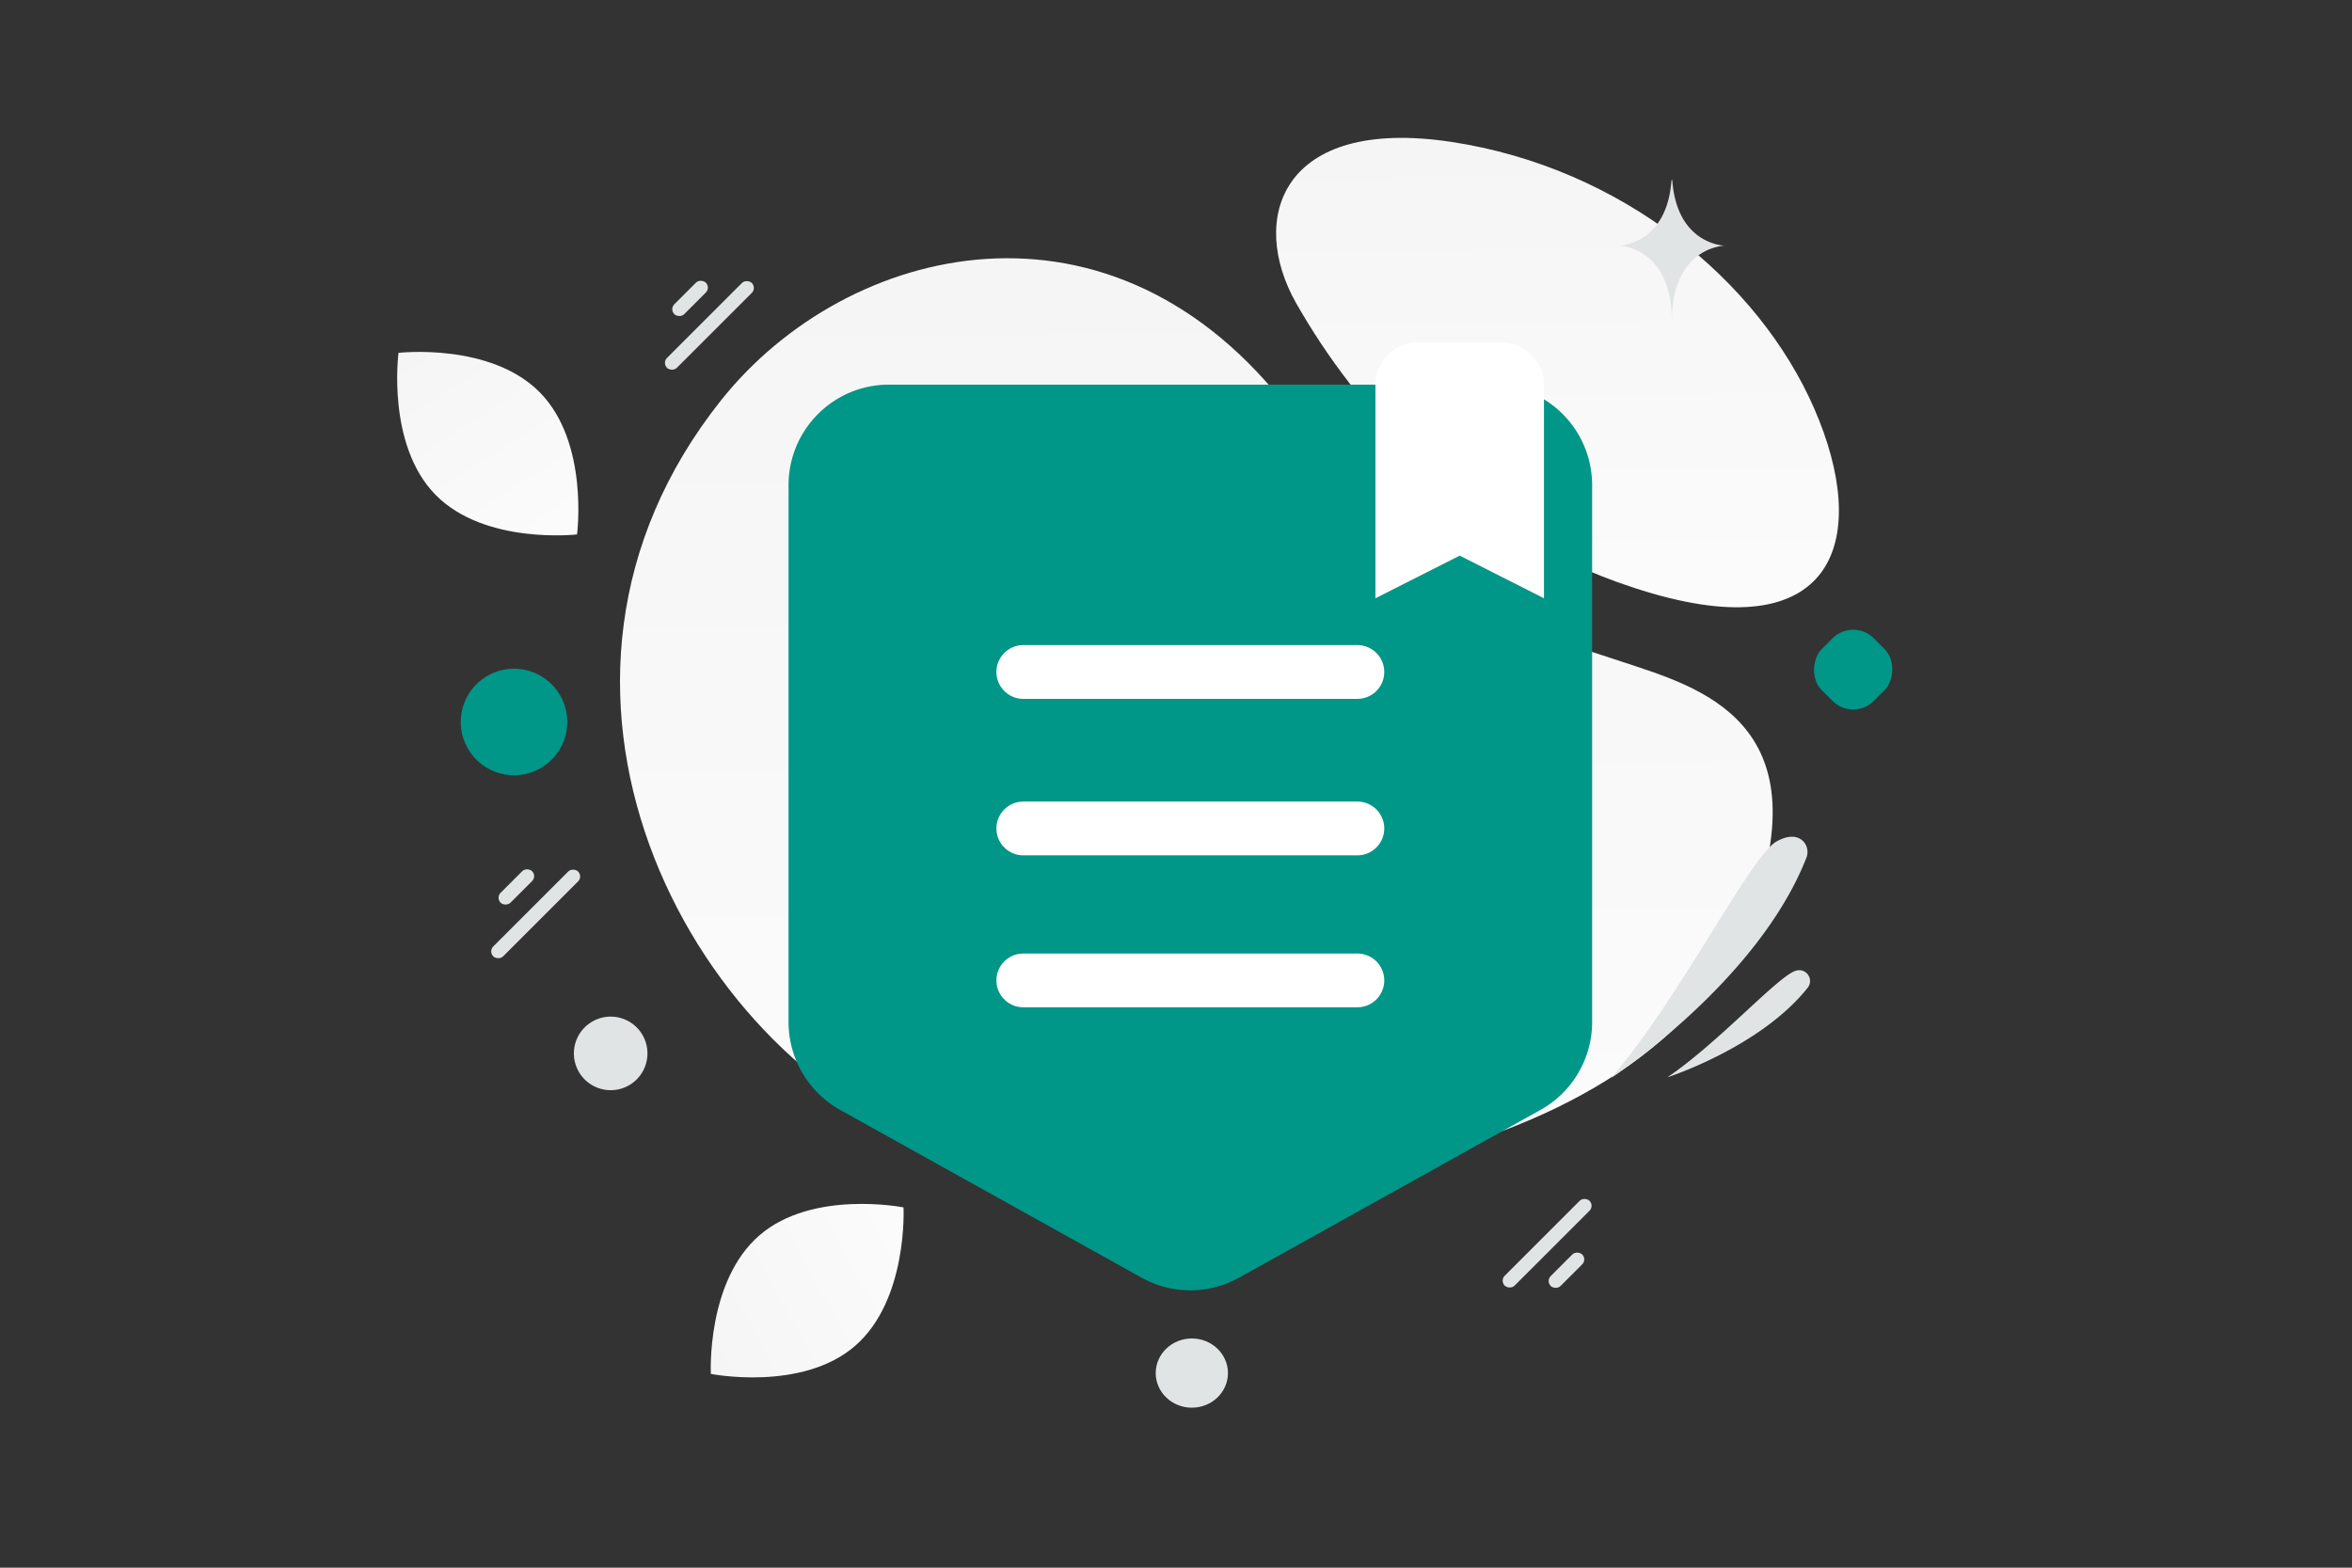 <svg width="900" height="600" viewBox="0 0 900 600" fill="none" xmlns="http://www.w3.org/2000/svg"><rect x="0" y="0" width="900" height="600" fill="#333333" stroke="none"/><path fill="transparent" d="M0 0h900v600H0z"/><path d="M276.019 153.076c47.99-60.2 149.967-85.385 218.141 4.857 57.826 76.543 83.019 80.922 126.971 95.484 29.022 9.621 76.512 22.654 48.839 97.106-36.219 97.444-215.396 123.764-313.365 87.392-93.686-34.779-167.679-175.599-80.586-284.839z" fill="url(#a)"/><path d="M496.04 116.14c22.493 39.473 65.093 90.311 136.017 110.935 70.925 20.612 83.556-21.603 62.177-70.677-21.378-49.074-73.84-92.278-138.933-102.095-65.093-9.817-77.724 29.44-59.261 61.837z" fill="url(#b)"/><path fill-rule="evenodd" clip-rule="evenodd" d="M301.739 391.146V185.72c0-21.28 17.2-38.516 38.436-38.516h230.618c21.236 0 38.436 17.236 38.436 38.516v205.426c0 13.981-7.572 26.884-19.776 33.663l-115.308 64.187a38.34 38.34 0 0 1-37.341 0l-115.309-64.187a38.557 38.557 0 0 1-19.756-33.663z" fill="#009688"/><path d="M391.567 317.071H519.4m-127.833-59.885H519.4M391.567 375.229H519.4" stroke="#fff" stroke-width="20.586" stroke-linecap="round" stroke-linejoin="round"/><rect x="573.892" y="490.158" width="45.902" height="5.348" rx="2.674" transform="rotate(-45 573.892 490.158)" fill="#E1E4E5"/><rect x="223.098" y="335.449" width="45.902" height="5.348" rx="2.674" transform="rotate(135 223.098 335.449)" fill="#E1E4E5"/><rect x="289.573" y="110.201" width="45.902" height="5.348" rx="2.674" transform="rotate(135 289.573 110.201)" fill="#E1E4E5"/><rect x="591.49" y="490.284" width="17.043" height="5.348" rx="2.674" transform="rotate(-45 591.49 490.284)" fill="#E1E4E5"/><rect x="205.5" y="335.323" width="17.043" height="5.348" rx="2.674" transform="rotate(135 205.5 335.323)" fill="#E1E4E5"/><rect x="271.974" y="110.075" width="17.043" height="5.348" rx="2.674" transform="rotate(135 271.974 110.075)" fill="#E1E4E5"/><rect x="709.12" y="236.395" width="28.116" height="28.116" rx="11.139" transform="rotate(45 709.12 236.395)" fill="#009688"/><ellipse cx="456.06" cy="525.519" rx="13.82" ry="13.244" fill="#E1E4E5"/><path fill-rule="evenodd" clip-rule="evenodd" d="M574.679 131.081h-32.246c-8.9 0-16.123 7.309-16.123 16.315v81.574l32.246-16.315 32.246 16.315v-81.574c0-9.006-7.223-16.315-16.123-16.315z" fill="#fff"/><circle r="20.391" transform="scale(-1 1) rotate(30 -613.967 -228.868)" fill="#009688"/><circle cx="233.675" cy="403.17" r="14.083" transform="rotate(150 233.675 403.17)" fill="#E1E4E5"/><path d="M166.681 189.402c18.857 19.193 54.12 15.146 54.12 15.146s4.666-35.164-14.209-54.345c-18.857-19.193-54.102-15.158-54.102-15.158s-4.666 35.164 14.191 54.357z" fill="url(#c)"/><path d="M327.16 515.144c20.359-17.591 18.576-53.04 18.576-53.04s-34.794-6.906-55.143 10.704c-20.359 17.591-18.587 53.022-18.587 53.022s34.794 6.906 55.154-10.686z" fill="url(#d)"/><path d="M639.898 68.892h-.293c-1.735 24.75-20.011 25.132-20.011 25.132s20.154.396 20.154 28.995c0-28.6 20.153-28.995 20.153-28.995s-18.269-.381-20.003-25.132zm-1.89 343.433s35.614-11.453 53.72-34.309c2.406-3.037-.365-7.413-4.16-6.59a5.227 5.227 0 0 0-.193.043c-6.455 1.512-29.802 27.703-49.367 40.856zm-21.453.204s56.047-36.67 74.674-84.263c1.137-2.9-.147-6.28-3.016-7.518-1.868-.804-4.54-.81-8.31 1.237-10.052 5.466-36.844 59.718-63.348 90.544z" fill="#E1E4E5"/><defs><linearGradient id="a" x1="467.192" y1="652.411" x2="458.396" y2="-287.071" gradientUnits="userSpaceOnUse"><stop stop-color="#fff"/><stop offset="1" stop-color="#EEE"/></linearGradient><linearGradient id="b" x1="600.576" y1="333.151" x2="595.955" y2="-142.687" gradientUnits="userSpaceOnUse"><stop stop-color="#fff"/><stop offset="1" stop-color="#EEE"/></linearGradient><linearGradient id="c" x1="241.918" y1="254.961" x2="105.591" y2="41.256" gradientUnits="userSpaceOnUse"><stop stop-color="#fff"/><stop offset="1" stop-color="#EEE"/></linearGradient><linearGradient id="d" x1="397.396" y1="444.254" x2="175.41" y2="566.635" gradientUnits="userSpaceOnUse"><stop stop-color="#fff"/><stop offset="1" stop-color="#EEE"/></linearGradient></defs></svg>